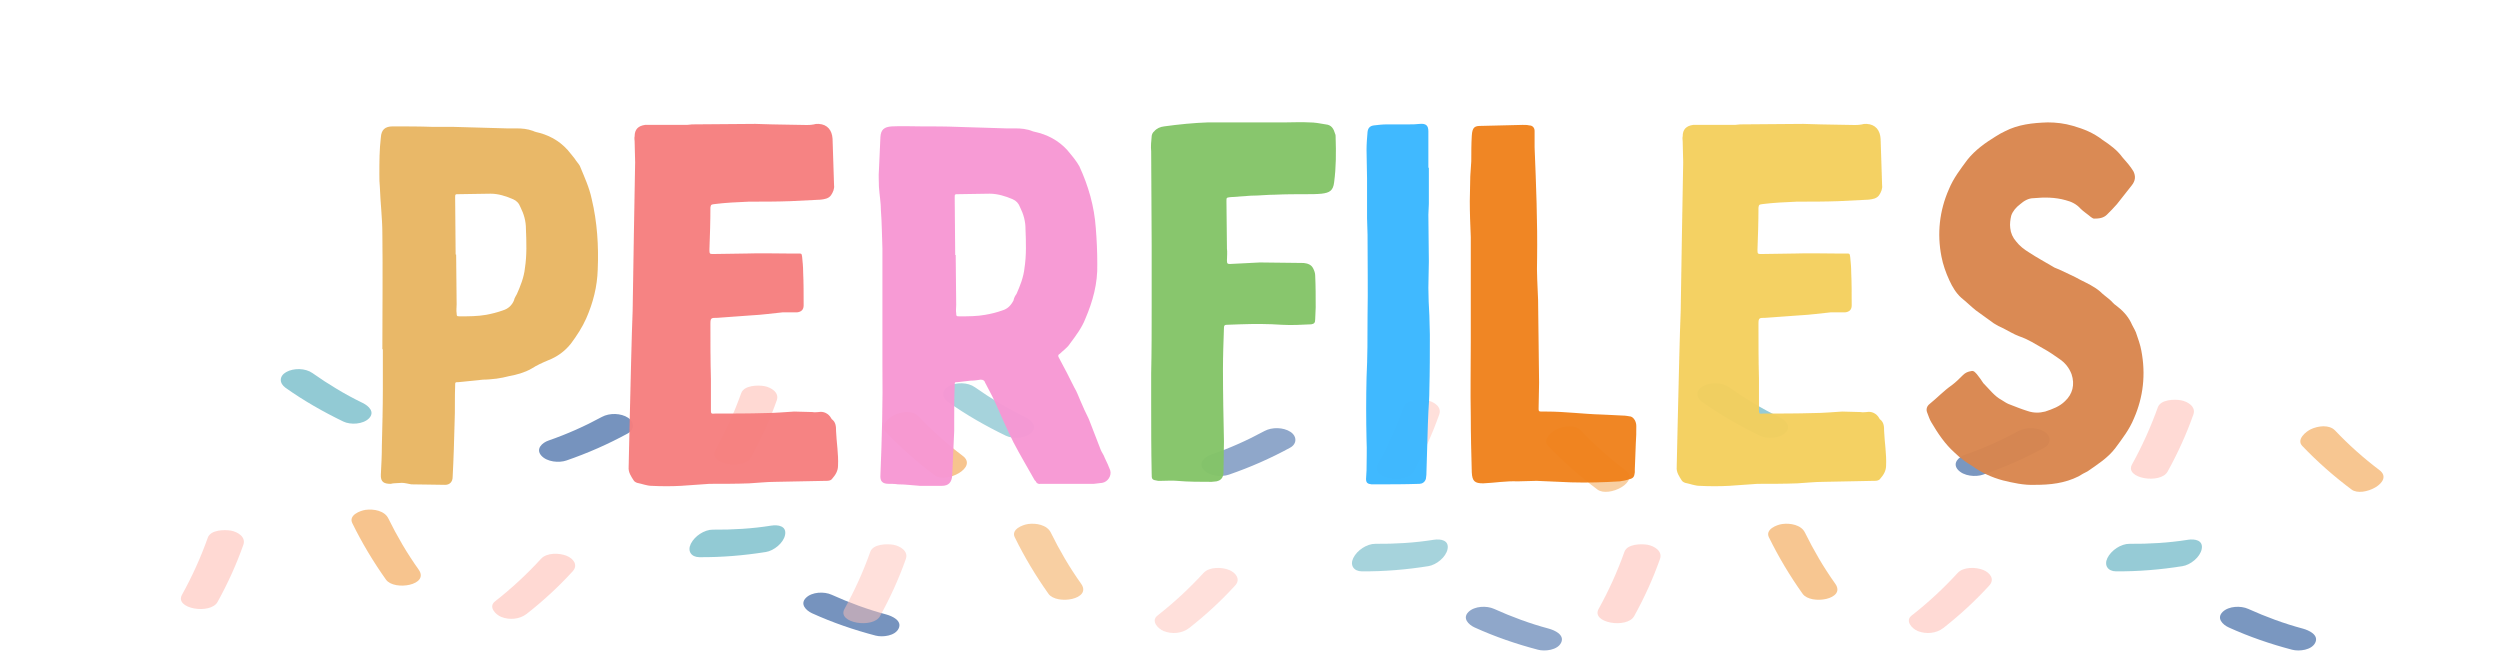 <svg xmlns="http://www.w3.org/2000/svg" xmlns:xlink="http://www.w3.org/1999/xlink" width="1920" zoomAndPan="magnify" viewBox="0 0 1440 375" height="500" preserveAspectRatio="xMidYMid meet" version="1.0"><defs><filter x="0%" y="0%" width="100%" height="100%" id="e783d84b61"><feColorMatrix values="0 0 0 0 1 0 0 0 0 1 0 0 0 0 1 0 0 0 1 0" color-interpolation-filters="sRGB"/></filter><g/><mask id="507d036e63"><g filter="url(#e783d84b61)"><rect x="-144" width="1728" fill="#000000" y="-37.5" height="450" fill-opacity="0.6"/></g></mask><clipPath id="643144f772"><rect x="0" width="464" y="0" height="157"/></clipPath><mask id="f6bd34ee2b"><g filter="url(#e783d84b61)"><rect x="-144" width="1728" fill="#000000" y="-37.5" height="450" fill-opacity="0.49"/></g></mask><clipPath id="a7e610f250"><path d="M 62 1.055 L 353 1.055 L 353 111 L 62 111 Z M 62 1.055 " clip-rule="nonzero"/></clipPath><clipPath id="25bb54124f"><rect x="0" width="465" y="0" height="156"/></clipPath><mask id="27d6601313"><g filter="url(#e783d84b61)"><rect x="-144" width="1728" fill="#000000" y="-37.5" height="450" fill-opacity="0.58"/></g></mask><clipPath id="ec09879565"><path d="M 61 1.055 L 353 1.055 L 353 111 L 61 111 Z M 61 1.055 " clip-rule="nonzero"/></clipPath><clipPath id="507264fac9"><rect x="0" width="464" y="0" height="156"/></clipPath><mask id="262bb25635"><g filter="url(#e783d84b61)"><rect x="-144" width="1728" fill="#000000" y="-37.5" height="450" fill-opacity="0.96"/></g></mask><clipPath id="3655691f82"><rect x="0" width="1042" y="0" height="345"/></clipPath></defs><g mask="url(#507d036e63)"><g transform="matrix(1, 0, 0, 1, 100, 211)"><g clip-path="url(#643144f772)"><path fill="#1a4b93" d="M 417.605 151.047 C 415.539 155.34 408.328 156.148 404.293 155.086 C 391.789 151.805 379.586 147.613 367.785 142.258 C 364.258 140.645 360.574 136.957 364.258 133.32 C 367.734 129.887 374.746 129.633 378.98 131.551 C 389.168 136.148 399.805 140.086 410.445 142.918 C 413.773 143.824 419.824 146.453 417.605 151.047 Z M 261.793 29.637 C 257.656 26.906 251.102 26.758 246.715 29.129 C 236.781 34.535 226.543 39.078 215.902 42.766 C 212.223 44.027 208.441 47.613 211.77 51.402 C 214.996 55.09 221.957 55.746 226.293 54.23 C 238.445 50.039 250.195 44.887 261.488 38.727 C 265.523 36.555 265.523 32.16 261.793 29.637 Z M 261.793 29.637 " fill-opacity="1" fill-rule="nonzero"/><path fill="#ffbfb6" d="M 229.871 118.066 C 221.754 126.957 212.879 135.137 203.398 142.562 C 199.312 145.746 193.465 146.25 188.676 144.332 C 185.445 143.016 181.109 138.523 185.145 135.391 C 194.625 127.969 203.449 119.785 211.617 110.895 C 214.945 107.211 222.207 107.461 226.344 109.129 C 230.176 110.645 233.199 114.434 229.871 118.066 Z M 340.254 11.402 C 336.621 10.746 328.605 10.848 326.941 15.445 C 322.855 26.809 317.914 37.816 312.066 48.371 C 307.578 56.504 328.504 59.836 332.539 52.512 C 338.387 41.957 343.379 31 347.414 19.586 C 349.027 15.039 344.137 12.109 340.254 11.402 Z M 33.012 94.633 C 29.379 94.027 21.363 94.078 19.699 98.676 C 15.664 110.039 10.672 121.047 4.824 131.602 C 0.336 139.734 21.262 143.066 25.297 135.746 C 31.145 125.188 36.137 114.23 40.172 102.816 C 41.785 98.27 36.895 95.34 33.012 94.633 Z M 33.012 94.633 " fill-opacity="1" fill-rule="nonzero"/><path fill="#f19d42" d="M 141.125 117.059 C 147.578 126.098 127.105 129.43 122.363 122.918 C 115.004 112.562 108.496 101.703 102.902 90.289 C 100.684 85.746 107.488 83.07 110.668 82.664 C 115.152 82.059 121.508 83.117 123.676 87.613 C 128.719 97.867 134.469 107.715 141.125 117.059 Z M 454.566 51.605 C 445.441 44.734 436.918 37.109 429.055 28.828 C 425.625 25.242 419.27 26.148 415.188 28.02 C 412.262 29.383 406.613 33.977 410.094 37.664 C 418.867 46.855 428.398 55.242 438.531 62.816 C 444.938 67.664 463.441 58.32 454.566 51.605 Z M 454.566 51.605 " fill-opacity="1" fill-rule="nonzero"/><path fill="#4aa6b8" d="M 112.48 30.039 C 109.051 33.422 101.941 33.828 97.758 31.809 C 86.16 26.199 75.016 19.836 64.527 12.414 C 60.746 9.738 60.746 5.645 64.828 3.324 C 69.117 0.898 75.922 1 79.957 3.879 C 89.133 10.344 98.766 16.199 108.902 21.102 C 112.379 22.766 116.164 26.352 112.48 30.039 Z M 344.289 91.754 C 333.195 93.523 321.898 94.18 310.652 94.078 C 305.711 94.027 300.062 97.816 297.895 102.262 C 295.828 106.504 298.199 109.887 302.789 109.938 C 315.645 110.039 328.402 108.977 341.109 106.957 C 345.699 106.25 351.297 101.805 352.203 97.109 C 353.211 91.906 348.121 91.148 344.289 91.754 Z M 344.289 91.754 " fill-opacity="1" fill-rule="nonzero"/></g></g></g><g mask="url(#f6bd34ee2b)"><g transform="matrix(1, 0, 0, 1, 481, 219)"><g clip-path="url(#25bb54124f)"><path fill="#1a4b93" d="M 418.199 151.203 C 416.129 155.496 408.918 156.305 404.887 155.242 C 392.379 151.961 380.176 147.77 368.379 142.414 C 364.848 140.801 361.168 137.113 364.848 133.477 C 368.328 130.043 375.336 129.789 379.57 131.707 C 389.758 136.305 400.398 140.246 411.039 143.074 C 414.367 143.98 420.418 146.609 418.199 151.203 Z M 262.383 29.793 C 258.246 27.062 251.691 26.914 247.305 29.285 C 237.371 34.691 227.137 39.234 216.496 42.922 C 212.816 44.184 209.031 47.77 212.359 51.559 C 215.59 55.246 222.547 55.902 226.883 54.387 C 239.035 50.195 250.785 45.043 262.082 38.883 C 266.113 36.711 266.113 32.316 262.383 29.793 Z M 262.383 29.793 " fill-opacity="1" fill-rule="nonzero"/><path fill="#ffbfb6" d="M 230.465 118.223 C 222.344 127.113 213.469 135.293 203.988 142.719 C 199.906 145.902 194.055 146.406 189.266 144.488 C 186.039 143.172 181.703 138.68 185.734 135.547 C 195.215 128.125 204.039 119.941 212.211 111.051 C 215.539 107.367 222.801 107.617 226.934 109.285 C 230.766 110.801 233.793 114.59 230.465 118.223 Z M 340.844 11.559 C 337.215 10.902 329.195 11.004 327.531 15.602 C 323.449 26.965 318.508 37.973 312.656 48.527 C 308.168 56.66 329.098 59.992 333.129 52.668 C 338.98 42.113 343.973 31.156 348.004 19.742 C 349.617 15.195 344.727 12.266 340.844 11.559 Z M 33.602 94.789 C 29.973 94.184 21.953 94.234 20.289 98.832 C 16.258 110.195 11.266 121.203 5.414 131.758 C 0.926 139.891 21.852 143.223 25.887 135.902 C 31.738 125.344 36.73 114.387 40.762 102.973 C 42.375 98.426 37.484 95.496 33.602 94.789 Z M 33.602 94.789 " fill-opacity="1" fill-rule="nonzero"/><path fill="#f19d42" d="M 141.715 117.215 C 148.168 126.254 127.695 129.586 122.957 123.074 C 115.594 112.719 109.09 101.859 103.492 90.445 C 101.273 85.902 108.082 83.227 111.258 82.82 C 115.746 82.215 122.098 83.277 124.266 87.77 C 129.309 98.023 135.059 107.871 141.715 117.215 Z M 455.16 51.762 C 446.031 44.891 437.512 37.266 429.645 28.984 C 426.215 25.398 419.863 26.309 415.777 28.176 C 412.852 29.539 407.203 34.137 410.684 37.82 C 419.457 47.012 428.988 55.398 439.125 62.973 C 445.527 67.82 464.035 58.477 455.16 51.762 Z M 455.16 51.762 " fill-opacity="1" fill-rule="nonzero"/><g clip-path="url(#a7e610f250)"><path fill="#4aa6b8" d="M 113.074 30.195 C 109.645 33.578 102.535 33.984 98.348 31.965 C 86.75 26.355 75.605 19.992 65.117 12.57 C 61.336 9.895 61.336 5.801 65.422 3.48 C 69.707 1.055 76.516 1.156 80.547 4.035 C 89.727 10.5 99.355 16.355 109.492 21.258 C 112.973 22.922 116.754 26.508 113.074 30.195 Z M 344.879 91.91 C 333.785 93.68 322.488 94.336 311.246 94.234 C 306.305 94.184 300.656 97.973 298.488 102.418 C 296.422 106.66 298.789 110.043 303.379 110.094 C 316.238 110.195 328.996 109.133 341.703 107.113 C 346.289 106.406 351.887 101.961 352.797 97.266 C 353.805 92.062 348.711 91.305 344.879 91.91 Z M 344.879 91.91 " fill-opacity="1" fill-rule="nonzero"/></g></g></g></g><g mask="url(#27d6601313)"><g transform="matrix(1, 0, 0, 1, 916, 219)"><g clip-path="url(#507264fac9)"><path fill="#1a4b93" d="M 417.582 151.203 C 415.516 155.496 408.305 156.305 404.27 155.242 C 391.766 151.961 379.562 147.77 367.762 142.414 C 364.234 140.801 360.551 137.113 364.234 133.477 C 367.711 130.043 374.723 129.789 378.957 131.707 C 389.145 136.305 399.781 140.246 410.422 143.074 C 413.75 143.98 419.801 146.609 417.582 151.203 Z M 261.77 29.793 C 257.633 27.062 251.078 26.914 246.691 29.285 C 236.758 34.691 226.52 39.234 215.883 42.922 C 212.199 44.184 208.418 47.77 211.746 51.559 C 214.973 55.246 221.934 55.902 226.27 54.387 C 238.422 50.195 250.172 45.043 261.465 38.883 C 265.5 36.711 265.5 32.316 261.77 29.793 Z M 261.77 29.793 " fill-opacity="1" fill-rule="nonzero"/><path fill="#ffbfb6" d="M 229.848 118.223 C 221.73 127.113 212.855 135.293 203.375 142.719 C 199.293 145.902 193.441 146.406 188.652 144.488 C 185.426 143.172 181.086 138.68 185.121 135.547 C 194.602 128.125 203.426 119.941 211.594 111.051 C 214.922 107.367 222.184 107.617 226.32 109.285 C 230.152 110.801 233.176 114.59 229.848 118.223 Z M 340.23 11.559 C 336.602 10.902 328.582 11.004 326.918 15.602 C 322.832 26.965 317.891 37.973 312.043 48.527 C 307.555 56.66 328.48 59.992 332.516 52.668 C 338.363 42.113 343.355 31.156 347.391 19.742 C 349.004 15.195 344.113 12.266 340.23 11.559 Z M 32.988 94.789 C 29.355 94.184 21.34 94.234 19.676 98.832 C 15.641 110.195 10.648 121.203 4.801 131.758 C 0.312 139.891 21.238 143.223 25.273 135.902 C 31.121 125.344 36.113 114.387 40.148 102.973 C 41.762 98.426 36.871 95.496 32.988 94.789 Z M 32.988 94.789 " fill-opacity="1" fill-rule="nonzero"/><path fill="#f19d42" d="M 141.102 117.215 C 147.555 126.254 127.082 129.586 122.344 123.074 C 114.98 112.719 108.477 101.859 102.879 90.445 C 100.66 85.902 107.465 83.227 110.645 82.82 C 115.133 82.215 121.484 83.277 123.652 87.77 C 128.695 98.023 134.445 107.871 141.102 117.215 Z M 454.547 51.762 C 445.418 44.891 436.895 37.266 429.031 28.984 C 425.602 25.398 419.246 26.309 415.164 28.176 C 412.238 29.539 406.59 34.137 410.07 37.82 C 418.844 47.012 428.375 55.398 438.512 62.973 C 444.914 67.82 463.422 58.477 454.547 51.762 Z M 454.547 51.762 " fill-opacity="1" fill-rule="nonzero"/><g clip-path="url(#ec09879565)"><path fill="#4aa6b8" d="M 112.457 30.195 C 109.031 33.578 101.918 33.984 97.734 31.965 C 86.137 26.355 74.992 19.992 64.504 12.57 C 60.723 9.895 60.723 5.801 64.805 3.48 C 69.094 1.055 75.898 1.156 79.934 4.035 C 89.113 10.5 98.742 16.355 108.879 21.258 C 112.359 22.922 116.141 26.508 112.457 30.195 Z M 344.266 91.91 C 333.172 93.68 321.875 94.336 310.629 94.234 C 305.688 94.184 300.043 97.973 297.875 102.418 C 295.805 106.66 298.176 110.043 302.766 110.094 C 315.621 110.195 328.379 109.133 341.086 107.113 C 345.676 106.406 351.273 101.961 352.18 97.266 C 353.191 92.062 348.098 91.305 344.266 91.91 Z M 344.266 91.91 " fill-opacity="1" fill-rule="nonzero"/></g></g></g></g><g mask="url(#262bb25635)"><g transform="matrix(1, 0, 0, 1, 206, 0)"><g clip-path="url(#3655691f82)"><g fill="#e8b562" fill-opacity="1"><g transform="translate(1.028, 275.823)"><g><path d="M 13.211 -74.664 C 13.496 -74.664 13.496 -74.664 13.496 -74.664 C 13.496 -67.195 13.496 -59.73 13.496 -52.551 C 13.496 -41.352 13.211 -30.152 12.922 -18.953 C 12.922 -13.496 12.637 -8.039 12.348 -2.586 C 12.062 2.012 14.359 2.871 18.09 2.871 C 18.379 2.871 18.953 2.586 19.527 2.586 C 20.965 2.586 22.688 2.297 24.41 2.297 C 26.133 2.297 28.141 2.871 29.863 3.16 C 36.469 3.16 42.789 3.445 49.391 3.445 C 51.977 3.445 53.699 1.723 53.699 -1.148 C 54.273 -11.773 54.562 -22.398 54.848 -33.312 C 55.137 -39.914 54.848 -46.809 55.137 -53.699 C 55.137 -55.711 55.137 -55.711 57.145 -55.711 C 59.156 -55.996 61.168 -55.996 62.891 -56.285 C 65.762 -56.57 68.344 -56.859 71.219 -57.145 C 73.801 -57.145 76.387 -57.434 78.969 -57.719 C 81.27 -58.008 83.852 -58.582 86.148 -59.156 C 90.746 -60.016 95.051 -61.168 99.07 -63.465 C 102.23 -65.473 105.391 -66.91 108.836 -68.344 C 114.004 -70.355 118.312 -73.516 121.758 -77.82 C 125.203 -82.418 128.363 -87.297 130.66 -92.469 C 134.68 -101.656 136.977 -110.848 137.266 -120.609 C 137.84 -134.105 136.977 -147.891 133.82 -161.102 C 132.383 -167.992 129.512 -174.023 126.926 -180.34 C 126.066 -181.777 124.918 -182.926 124.055 -184.359 C 123.48 -185.223 122.621 -186.082 121.758 -187.23 C 117.164 -193.262 111.133 -197.281 103.668 -199.293 C 102.52 -199.578 101.082 -199.867 99.934 -200.441 C 96.773 -201.59 93.617 -201.879 90.168 -201.879 C 88.16 -201.879 86.438 -201.879 84.715 -201.879 C 74.664 -202.164 64.613 -202.453 54.273 -202.738 C 50.254 -202.738 46.52 -202.738 42.5 -202.738 C 34.746 -203.027 26.992 -203.027 19.238 -203.027 C 14.645 -203.027 12.637 -201.016 12.348 -196.707 C 11.488 -189.527 11.488 -182.352 11.488 -175.457 C 11.488 -172.875 11.488 -170.574 11.773 -167.992 C 12.062 -159.09 13.211 -150.188 13.211 -141.285 C 13.496 -119.172 13.211 -96.773 13.211 -74.664 Z M 55.422 -129.223 C 55.422 -140.137 55.137 -151.051 55.137 -161.961 C 55.137 -163.973 55.137 -163.973 57.145 -163.973 C 63.176 -163.973 69.207 -164.258 75.523 -164.258 C 80.117 -164.258 84.426 -162.824 88.445 -161.102 C 90.457 -160.238 91.895 -158.801 92.754 -156.504 C 94.766 -152.484 95.914 -148.465 95.914 -143.871 C 96.199 -136.402 96.488 -128.938 95.34 -121.473 C 94.766 -116.016 92.754 -111.133 90.746 -106.539 C 90.168 -105.391 89.309 -104.242 89.02 -102.805 C 87.871 -99.934 85.574 -97.922 82.703 -97.062 C 79.543 -95.914 76.098 -95.051 72.941 -94.477 C 68.059 -93.617 62.891 -93.617 58.008 -93.617 C 56.285 -93.617 55.996 -93.617 55.996 -95.34 C 55.711 -97.062 55.996 -98.785 55.996 -100.508 C 55.996 -109.984 55.711 -119.746 55.711 -129.223 C 55.711 -129.223 55.711 -129.223 55.422 -129.223 Z M 55.422 -129.223 "/></g></g></g><g fill="#f67e7e" fill-opacity="1"><g transform="translate(144.33, 275.823)"><g><path d="M 14.07 -96.773 C 13.785 -90.168 13.496 -79.258 13.211 -68.344 C 12.922 -56.285 12.637 -44.512 12.348 -32.449 C 12.062 -24.121 12.062 -15.508 11.773 -6.891 C 11.488 -3.734 13.211 -1.438 14.645 0.863 C 14.934 1.438 15.793 2.012 16.656 2.297 C 19.527 2.871 22.398 4.02 24.984 4.02 C 30.727 4.309 36.469 4.309 41.926 4.02 C 47.383 3.734 52.84 3.16 58.293 2.871 C 65.762 2.871 73.801 2.871 81.27 2.586 C 86.438 2.297 91.32 1.723 96.199 1.723 C 105.965 1.438 115.441 1.438 125.203 1.148 C 126.641 1.148 128.074 1.148 128.938 0 C 130.949 -2.297 132.383 -4.594 132.383 -7.754 C 132.672 -14.359 131.523 -20.965 131.234 -27.566 C 131.234 -29.863 131.234 -32.738 128.648 -34.461 C 128.648 -34.461 128.648 -34.746 128.363 -35.035 C 126.926 -37.617 124.055 -39.055 121.184 -38.48 C 120.035 -38.48 118.887 -38.191 117.738 -38.48 C 114.293 -38.48 110.559 -38.766 107.113 -38.766 C 101.656 -38.48 96.199 -37.906 90.746 -37.906 C 80.98 -37.617 71.219 -37.617 61.742 -37.617 C 59.156 -37.332 59.156 -37.617 59.156 -39.914 C 59.156 -45.945 59.156 -51.977 59.156 -57.719 C 58.867 -68.344 58.867 -78.684 58.867 -89.02 C 58.867 -92.754 59.156 -92.754 62.891 -92.754 C 69.492 -93.328 76.098 -93.617 82.703 -94.191 C 88.734 -94.477 94.477 -95.34 100.508 -95.914 C 103.094 -95.914 105.965 -95.914 108.836 -95.914 C 111.133 -96.199 112.57 -97.348 112.57 -99.934 C 112.57 -106.539 112.57 -112.855 112.281 -119.172 C 112.281 -122.047 111.996 -124.918 111.707 -127.789 C 111.422 -129.797 111.422 -129.797 109.41 -129.797 C 107.398 -129.797 105.676 -129.797 103.668 -129.797 C 95.914 -129.797 87.871 -130.086 79.832 -129.797 C 73.516 -129.797 67.195 -129.512 60.594 -129.512 C 58.582 -129.512 58.293 -129.512 58.293 -131.809 C 58.582 -139.848 58.867 -147.891 58.867 -156.219 C 59.156 -157.941 59.156 -157.941 60.879 -158.227 C 67.484 -159.09 74.375 -159.375 80.98 -159.664 C 89.02 -159.664 96.773 -159.664 104.816 -159.949 C 110.559 -160.238 116.59 -160.523 122.332 -160.812 C 124.629 -161.102 126.926 -161.387 128.363 -163.398 C 129.512 -165.121 130.371 -167.129 130.086 -169.141 C 129.797 -178.043 129.512 -186.945 129.223 -195.848 C 128.938 -200.727 126.352 -204.176 121.184 -204.461 C 120.32 -204.461 119.172 -204.461 118.598 -204.176 C 115.727 -203.602 113.145 -203.887 110.559 -203.887 C 105.102 -203.887 99.645 -204.176 94.477 -204.176 C 91.031 -204.176 87.871 -204.461 84.715 -204.461 C 72.652 -204.461 60.305 -204.176 48.242 -204.176 C 47.383 -204.176 46.52 -203.887 45.371 -203.887 C 40.203 -203.887 34.746 -203.887 29.289 -203.887 C 26.707 -203.887 23.836 -203.887 21.25 -203.887 C 17.23 -203.312 15.219 -201.305 15.219 -197.281 C 14.934 -196.133 15.219 -195.273 15.219 -194.41 C 15.219 -190.391 15.508 -186.371 15.508 -182.352 C 14.934 -155.355 14.645 -128.363 14.07 -96.773 Z M 14.07 -96.773 "/></g></g></g><g fill="#f797d3" fill-opacity="1"><g transform="translate(288.486, 275.823)"><g><path d="M 55.137 -27.566 C 55.137 -29.289 55.137 -30.727 55.137 -32.449 C 55.137 -39.629 55.137 -46.809 55.422 -53.699 C 55.422 -55.711 55.422 -55.711 57.145 -55.711 C 59.73 -55.996 62.027 -56.285 64.613 -56.57 C 66.621 -56.57 68.633 -56.859 70.355 -57.145 C 71.793 -57.145 72.652 -56.57 72.941 -55.422 C 74.664 -51.977 76.672 -48.531 78.395 -44.797 C 81.844 -37.043 85.289 -29.004 89.309 -20.965 C 93.043 -13.785 97.348 -6.605 101.371 0.574 C 101.656 0.863 101.656 1.148 101.945 1.148 C 102.52 2.586 103.668 3.16 105.102 2.871 C 107.113 2.871 108.836 2.871 110.559 2.871 C 118.887 2.871 127.215 2.871 135.543 2.871 C 137.266 2.586 138.699 2.586 140.422 2.297 C 143.582 1.723 145.879 -1.723 145.02 -4.883 C 144.156 -7.18 143.008 -9.762 141.859 -12.062 C 141.285 -13.785 140.137 -15.219 139.562 -16.656 C 137.266 -22.688 134.969 -28.43 132.672 -34.461 C 130.949 -37.906 129.223 -41.641 127.789 -45.086 C 126.641 -47.668 125.777 -50.254 124.344 -52.551 C 121.473 -58.293 118.598 -64.039 115.441 -69.781 C 114.867 -70.645 114.867 -71.504 116.016 -72.078 C 118.023 -74.09 120.32 -75.523 121.758 -77.82 C 125.203 -82.418 128.648 -87.012 130.66 -92.18 C 134.969 -102.23 137.84 -112.57 137.551 -123.77 C 137.551 -130.66 137.266 -137.551 136.691 -144.445 C 135.828 -157.078 132.383 -168.852 127.215 -180.051 C 126.352 -181.488 125.492 -182.926 124.344 -184.359 C 123.77 -185.223 122.906 -186.082 122.047 -187.23 C 117.449 -193.262 111.133 -197.281 103.953 -199.293 C 102.805 -199.578 101.656 -199.867 100.508 -200.152 C 97.062 -201.59 93.617 -201.879 90.168 -201.879 C 88.445 -201.879 86.723 -201.879 85 -201.879 C 75.523 -202.164 66.336 -202.453 57.145 -202.738 C 50.254 -203.027 43.363 -203.027 36.184 -203.027 C 30.727 -203.027 24.984 -203.312 19.238 -203.027 C 14.645 -202.738 12.922 -201.016 12.637 -196.996 C 12.348 -190.391 12.062 -184.074 11.773 -177.754 C 11.488 -174.598 11.773 -171.438 11.773 -168.277 C 12.062 -163.684 12.922 -159.09 12.922 -154.496 C 13.496 -147.027 13.496 -139.848 13.785 -132.672 C 13.785 -110.27 13.785 -87.871 13.785 -65.473 C 14.07 -44.223 13.496 -23.262 12.637 -2.297 C 12.348 1.438 13.785 2.871 17.516 2.871 C 19.238 2.871 20.965 2.871 22.688 3.16 C 26.992 3.16 31.016 3.734 35.32 4.02 C 39.629 4.02 43.648 4.02 47.957 4.02 C 51.977 4.02 53.699 2.012 53.988 -2.012 C 54.273 -10.34 54.848 -18.953 55.137 -27.566 Z M 55.711 -128.938 C 55.711 -140.137 55.422 -151.051 55.422 -161.961 C 55.422 -163.973 55.422 -163.973 57.434 -163.973 C 63.465 -163.973 69.492 -164.258 75.523 -164.258 C 80.117 -164.258 84.715 -162.824 88.734 -161.102 C 90.746 -160.238 92.18 -158.801 93.043 -156.504 C 95.051 -152.484 96.199 -148.465 96.199 -143.871 C 96.488 -136.402 96.773 -128.938 95.625 -121.473 C 95.051 -116.016 93.043 -111.133 91.031 -106.539 C 90.168 -105.391 89.594 -104.242 89.309 -102.805 C 87.871 -99.934 85.863 -97.922 82.992 -97.062 C 79.832 -95.914 76.387 -95.051 72.941 -94.477 C 68.344 -93.617 63.176 -93.617 58.293 -93.617 C 56.57 -93.617 56.285 -93.617 56.285 -95.34 C 55.996 -97.062 56.285 -98.496 56.285 -100.219 C 56.285 -109.695 55.996 -119.461 55.996 -128.938 C 55.996 -128.938 55.996 -128.938 55.711 -128.938 Z M 55.711 -128.938 "/></g></g></g><g fill="#83c467" fill-opacity="1"><g transform="translate(445.301, 275.823)"><g><path d="M 12.062 -99.07 C 12.062 -86.438 12.062 -73.516 11.773 -60.879 C 11.773 -55.137 11.773 -49.391 11.773 -43.363 C 11.773 -30.152 11.773 -16.656 12.062 -3.16 C 12.062 0.289 12.062 0.574 15.793 1.148 C 16.367 1.148 16.941 1.148 17.516 1.148 C 20.676 1.148 23.836 0.863 26.707 1.148 C 33.312 1.723 39.914 1.723 46.52 1.723 C 47.668 1.723 48.531 1.438 49.391 1.438 C 51.977 0.863 53.125 -0.574 53.414 -3.16 C 53.414 -9.188 53.699 -15.508 53.699 -21.539 C 53.414 -35.32 53.125 -49.105 53.125 -62.891 C 53.125 -70.93 53.414 -78.969 53.699 -87.012 C 53.699 -88.16 53.988 -88.734 55.137 -88.734 C 57.719 -88.734 60.305 -89.02 62.891 -89.02 C 71.219 -89.309 79.258 -89.309 87.297 -88.734 C 92.754 -88.445 98.496 -88.734 103.953 -89.02 C 105.676 -89.309 106.25 -89.883 106.25 -91.895 C 106.25 -94.191 106.539 -96.488 106.539 -98.785 C 106.539 -105.102 106.539 -111.133 106.25 -117.164 C 106.25 -118.598 105.676 -120.035 105.102 -121.184 C 103.953 -123.48 101.945 -124.055 99.645 -124.344 C 91.605 -124.344 83.566 -124.629 75.812 -124.629 C 75.238 -124.629 74.664 -124.629 74.09 -124.629 C 68.633 -124.344 62.891 -124.055 57.145 -123.77 C 55.711 -123.77 55.422 -124.055 55.422 -125.777 C 55.422 -128.074 55.711 -130.371 55.422 -132.672 C 55.422 -141.859 55.137 -150.762 55.137 -159.949 C 55.137 -161.961 55.137 -161.961 57.145 -162.25 C 61.168 -162.535 65.188 -162.824 69.207 -163.109 C 73.801 -163.109 78.684 -163.684 83.277 -163.684 C 89.309 -163.973 95.051 -163.973 101.082 -163.973 C 103.953 -163.973 107.113 -163.973 109.984 -164.258 C 114.578 -164.832 116.59 -165.98 117.164 -170.863 C 118.312 -179.477 118.312 -188.094 118.023 -196.707 C 118.023 -197.57 118.023 -198.145 117.738 -198.719 C 116.875 -201.59 115.727 -203.887 112.281 -204.176 C 109.121 -204.75 105.965 -205.324 102.805 -205.324 C 98.211 -205.609 93.617 -205.324 89.02 -205.324 C 74.09 -205.324 59.441 -205.324 44.512 -205.324 C 36.184 -205.035 27.566 -204.176 19.238 -203.027 C 16.941 -202.738 14.934 -201.879 13.496 -200.152 C 12.637 -199.578 12.062 -198.145 12.062 -197.281 C 11.773 -194.41 11.488 -191.539 11.773 -188.668 C 11.773 -170.863 12.062 -152.773 12.062 -134.68 C 12.062 -122.906 12.062 -111.133 12.062 -99.07 Z M 12.062 -99.07 "/></g></g></g><g fill="#38b6ff" fill-opacity="1"><g transform="translate(569.356, 275.823)"><g><path d="M 47.668 -179.191 C 47.383 -179.191 47.383 -179.191 47.383 -179.191 C 47.383 -186.082 47.383 -193.262 47.383 -200.152 C 47.383 -203.602 45.945 -204.75 42.5 -204.461 C 40.203 -204.176 37.906 -204.176 35.895 -204.176 C 31.875 -204.176 27.566 -204.176 23.547 -204.176 C 20.965 -204.176 18.664 -203.887 16.082 -203.602 C 13.785 -203.312 12.637 -202.164 12.348 -199.867 C 12.062 -196.422 11.773 -192.977 11.773 -189.527 C 11.773 -184.074 12.062 -178.617 12.062 -173.16 C 12.062 -165.695 12.062 -157.941 12.062 -150.188 C 12.062 -147.027 12.348 -143.871 12.348 -140.711 C 12.348 -124.918 12.637 -109.121 12.348 -93.328 C 12.348 -81.844 12.348 -70.066 11.773 -58.293 C 11.488 -46.52 11.488 -34.461 11.773 -22.398 C 12.062 -16.656 11.773 -10.625 11.773 -4.883 C 11.773 -3.16 11.488 -1.723 11.488 0 C 11.488 2.297 12.348 2.871 14.645 3.16 C 15.219 3.16 15.793 3.16 16.367 3.16 C 24.984 3.16 33.598 3.16 42.215 2.871 C 43.648 2.871 45.371 2.012 45.945 0 C 45.945 -0.574 46.234 -1.438 46.234 -2.297 C 46.52 -11.773 46.809 -21.539 47.094 -31.301 C 47.094 -33.598 47.383 -36.184 47.383 -38.48 C 47.668 -42.789 47.957 -47.094 47.957 -51.402 C 48.242 -62.027 48.242 -72.652 48.242 -82.992 C 48.242 -86.723 47.957 -90.457 47.957 -94.191 C 47.668 -99.359 47.383 -104.816 47.383 -109.984 C 47.383 -115.152 47.668 -120.32 47.668 -125.203 C 47.668 -134.395 47.383 -143.297 47.383 -152.199 C 47.383 -154.207 47.668 -156.219 47.668 -158.516 C 47.668 -165.406 47.668 -172.301 47.668 -179.191 Z M 47.668 -179.191 "/></g></g></g><g fill="#ef811b" fill-opacity="1"><g transform="translate(629.111, 275.823)"><g><path d="M 12.062 -78.684 C 12.062 -64.613 11.773 -50.254 12.062 -36.184 C 12.062 -25.27 12.348 -14.359 12.637 -3.734 C 12.922 1.438 14.359 2.586 19.238 2.586 C 25.844 2.297 32.449 1.148 39.055 1.438 C 42.789 1.438 46.234 1.148 49.965 1.148 C 56.57 1.438 63.176 1.723 69.781 2.012 C 79.258 2.297 88.734 2.012 97.922 1.438 C 99.645 1.148 101.656 0.863 103.094 0.289 C 105.676 -0.289 106.25 -1.148 106.539 -3.734 C 106.539 -4.309 106.539 -4.594 106.539 -5.457 C 106.824 -10.34 106.824 -15.219 107.113 -20.391 C 107.398 -23.836 107.398 -26.992 107.398 -30.441 C 107.398 -33.023 105.965 -35.32 104.242 -35.895 C 102.52 -36.184 101.082 -36.469 99.359 -36.469 C 95.625 -36.758 91.605 -36.758 87.586 -37.043 C 76.961 -37.332 66.336 -38.766 55.711 -38.766 C 54.562 -38.766 53.699 -38.766 52.551 -38.766 C 51.402 -38.766 51.117 -39.055 51.117 -40.203 C 51.117 -45.086 51.402 -50.254 51.402 -55.422 C 51.117 -71.219 51.117 -87.297 50.828 -103.094 C 50.543 -110.848 49.965 -118.887 50.254 -126.641 C 50.543 -148.176 49.68 -169.426 48.816 -190.965 C 48.816 -194.125 48.816 -197.281 48.816 -200.441 C 48.816 -202.164 47.668 -203.602 45.66 -203.602 C 44.512 -203.887 43.363 -203.887 41.926 -203.887 C 34.172 -203.602 26.418 -203.602 18.379 -203.312 C 14.645 -203.312 12.922 -203.027 12.637 -197.57 C 12.348 -192.688 12.348 -188.094 12.348 -182.926 C 12.062 -180.051 12.062 -177.18 11.773 -174.309 C 11.773 -169.426 11.488 -164.547 11.488 -159.949 C 11.488 -153.059 11.773 -146.168 12.062 -139.273 C 12.062 -119.172 12.062 -98.785 12.062 -78.684 Z M 12.062 -78.684 "/></g></g></g><g fill="#f4cf5d" fill-opacity="1"><g transform="translate(748.01, 275.823)"><g><path d="M 14.07 -96.773 C 13.785 -90.168 13.496 -79.258 13.211 -68.344 C 12.922 -56.285 12.637 -44.512 12.348 -32.449 C 12.062 -24.121 12.062 -15.508 11.773 -6.891 C 11.488 -3.734 13.211 -1.438 14.645 0.863 C 14.934 1.438 15.793 2.012 16.656 2.297 C 19.527 2.871 22.398 4.02 24.984 4.02 C 30.727 4.309 36.469 4.309 41.926 4.02 C 47.383 3.734 52.84 3.16 58.293 2.871 C 65.762 2.871 73.801 2.871 81.27 2.586 C 86.438 2.297 91.32 1.723 96.199 1.723 C 105.965 1.438 115.441 1.438 125.203 1.148 C 126.641 1.148 128.074 1.148 128.938 0 C 130.949 -2.297 132.383 -4.594 132.383 -7.754 C 132.672 -14.359 131.523 -20.965 131.234 -27.566 C 131.234 -29.863 131.234 -32.738 128.648 -34.461 C 128.648 -34.461 128.648 -34.746 128.363 -35.035 C 126.926 -37.617 124.055 -39.055 121.184 -38.48 C 120.035 -38.48 118.887 -38.191 117.738 -38.48 C 114.293 -38.48 110.559 -38.766 107.113 -38.766 C 101.656 -38.48 96.199 -37.906 90.746 -37.906 C 80.98 -37.617 71.219 -37.617 61.742 -37.617 C 59.156 -37.332 59.156 -37.617 59.156 -39.914 C 59.156 -45.945 59.156 -51.977 59.156 -57.719 C 58.867 -68.344 58.867 -78.684 58.867 -89.02 C 58.867 -92.754 59.156 -92.754 62.891 -92.754 C 69.492 -93.328 76.098 -93.617 82.703 -94.191 C 88.734 -94.477 94.477 -95.34 100.508 -95.914 C 103.094 -95.914 105.965 -95.914 108.836 -95.914 C 111.133 -96.199 112.57 -97.348 112.57 -99.934 C 112.57 -106.539 112.57 -112.855 112.281 -119.172 C 112.281 -122.047 111.996 -124.918 111.707 -127.789 C 111.422 -129.797 111.422 -129.797 109.41 -129.797 C 107.398 -129.797 105.676 -129.797 103.668 -129.797 C 95.914 -129.797 87.871 -130.086 79.832 -129.797 C 73.516 -129.797 67.195 -129.512 60.594 -129.512 C 58.582 -129.512 58.293 -129.512 58.293 -131.809 C 58.582 -139.848 58.867 -147.891 58.867 -156.219 C 59.156 -157.941 59.156 -157.941 60.879 -158.227 C 67.484 -159.09 74.375 -159.375 80.98 -159.664 C 89.02 -159.664 96.773 -159.664 104.816 -159.949 C 110.559 -160.238 116.59 -160.523 122.332 -160.812 C 124.629 -161.102 126.926 -161.387 128.363 -163.398 C 129.512 -165.121 130.371 -167.129 130.086 -169.141 C 129.797 -178.043 129.512 -186.945 129.223 -195.848 C 128.938 -200.727 126.352 -204.176 121.184 -204.461 C 120.32 -204.461 119.172 -204.461 118.598 -204.176 C 115.727 -203.602 113.145 -203.887 110.559 -203.887 C 105.102 -203.887 99.645 -204.176 94.477 -204.176 C 91.031 -204.176 87.871 -204.461 84.715 -204.461 C 72.652 -204.461 60.305 -204.176 48.242 -204.176 C 47.383 -204.176 46.52 -203.887 45.371 -203.887 C 40.203 -203.887 34.746 -203.887 29.289 -203.887 C 26.707 -203.887 23.836 -203.887 21.25 -203.887 C 17.23 -203.312 15.219 -201.305 15.219 -197.281 C 14.934 -196.133 15.219 -195.273 15.219 -194.41 C 15.219 -190.391 15.508 -186.371 15.508 -182.352 C 14.934 -155.355 14.645 -128.363 14.07 -96.773 Z M 14.07 -96.773 "/></g></g></g><g fill="#d8854d" fill-opacity="1"><g transform="translate(892.167, 275.823)"><g><path d="M 74.09 3.445 C 82.703 3.445 91.031 2.586 99.07 -1.438 C 100.797 -2.586 102.52 -3.445 104.242 -4.309 C 109.984 -8.328 116.016 -12.062 120.32 -17.805 C 124.344 -23.262 128.363 -28.43 130.949 -34.746 C 136.402 -47.094 137.84 -60.305 135.254 -73.801 C 134.68 -77.246 133.246 -80.98 132.098 -84.426 C 131.234 -86.438 130.086 -88.16 129.223 -90.168 C 127.215 -94.191 124.055 -97.348 120.609 -99.934 C 119.172 -100.797 118.312 -102.23 116.875 -103.379 C 115.152 -104.816 113.145 -106.25 111.422 -107.973 C 107.973 -110.848 104.242 -112.57 100.219 -114.578 C 96.199 -116.875 91.895 -118.598 87.871 -120.609 C 86.723 -121.184 85.289 -121.473 84.141 -122.332 C 79.832 -124.918 74.949 -127.5 70.645 -130.371 C 67.77 -132.098 65.188 -134.105 63.176 -136.691 C 61.168 -138.988 60.016 -141.574 59.73 -144.445 C 59.441 -146.742 59.73 -149.324 60.305 -151.625 C 61.168 -154.207 63.176 -156.504 65.473 -158.227 C 67.77 -160.238 70.355 -161.676 73.227 -161.676 C 79.258 -162.25 85.574 -162.25 91.605 -160.523 C 95.051 -159.664 97.922 -158.227 100.219 -155.645 C 101.945 -153.922 104.242 -152.484 106.25 -150.762 C 106.824 -150.473 107.398 -149.898 107.973 -149.898 C 110.848 -149.898 113.43 -150.188 115.441 -152.199 C 117.449 -154.207 119.461 -156.219 121.184 -158.227 C 124.055 -161.961 126.926 -165.406 129.797 -169.141 C 131.809 -171.727 132.098 -174.309 130.66 -177.18 C 128.938 -180.051 126.641 -182.637 124.344 -185.223 C 121.184 -189.527 117.164 -192.402 112.855 -195.273 C 107.688 -199.293 101.945 -201.59 95.914 -203.312 C 91.031 -204.75 86.148 -205.324 81.27 -205.324 C 72.652 -205.035 64.324 -204.176 56.57 -200.152 C 54.848 -199.293 53.125 -198.43 51.402 -197.281 C 45.371 -193.551 39.629 -189.527 35.035 -183.785 C 31.016 -178.328 26.992 -173.16 24.41 -166.844 C 18.953 -154.496 17.516 -141.285 20.102 -128.074 C 20.965 -123.48 22.688 -118.598 24.695 -114.293 C 26.418 -110.559 28.43 -107.113 31.59 -104.242 C 34.461 -101.945 37.043 -99.359 39.914 -97.062 C 43.363 -94.477 46.809 -92.18 50.254 -89.594 C 51.977 -88.445 53.699 -87.586 55.711 -86.723 C 58.582 -85.289 61.742 -83.277 64.898 -82.129 C 70.066 -80.406 74.375 -77.535 78.969 -74.949 C 82.129 -73.227 85 -71.219 87.871 -69.207 C 91.32 -66.91 93.617 -64.039 95.051 -60.305 C 97.062 -54.273 95.625 -48.816 91.32 -44.797 C 88.16 -41.641 84.141 -40.203 79.832 -38.766 C 76.387 -37.906 73.227 -37.906 69.781 -39.055 C 66.047 -40.203 62.602 -41.641 58.867 -43.074 C 57.434 -43.648 56.285 -44.512 54.848 -45.371 C 50.543 -47.668 47.668 -51.691 44.223 -55.137 C 43.074 -56.859 41.926 -58.582 40.492 -60.305 C 39.629 -61.168 38.766 -62.602 37.043 -62.027 C 35.32 -61.742 33.887 -61.168 32.449 -59.73 C 30.441 -57.719 28.43 -55.711 26.133 -53.988 C 21.539 -50.828 17.516 -46.52 13.211 -43.074 C 11.773 -41.926 11.199 -40.203 11.773 -38.48 C 12.637 -36.469 13.211 -34.172 14.359 -32.449 C 18.09 -26.133 22.113 -20.102 27.566 -15.219 C 29.289 -13.496 31.016 -12.062 33.023 -10.625 C 34.461 -9.477 36.469 -8.328 38.191 -7.18 C 43.363 -3.445 49.105 -0.863 55.422 0.863 C 61.453 2.297 67.484 3.734 74.09 3.445 Z M 74.09 3.445 "/></g></g></g></g></g></g></svg>